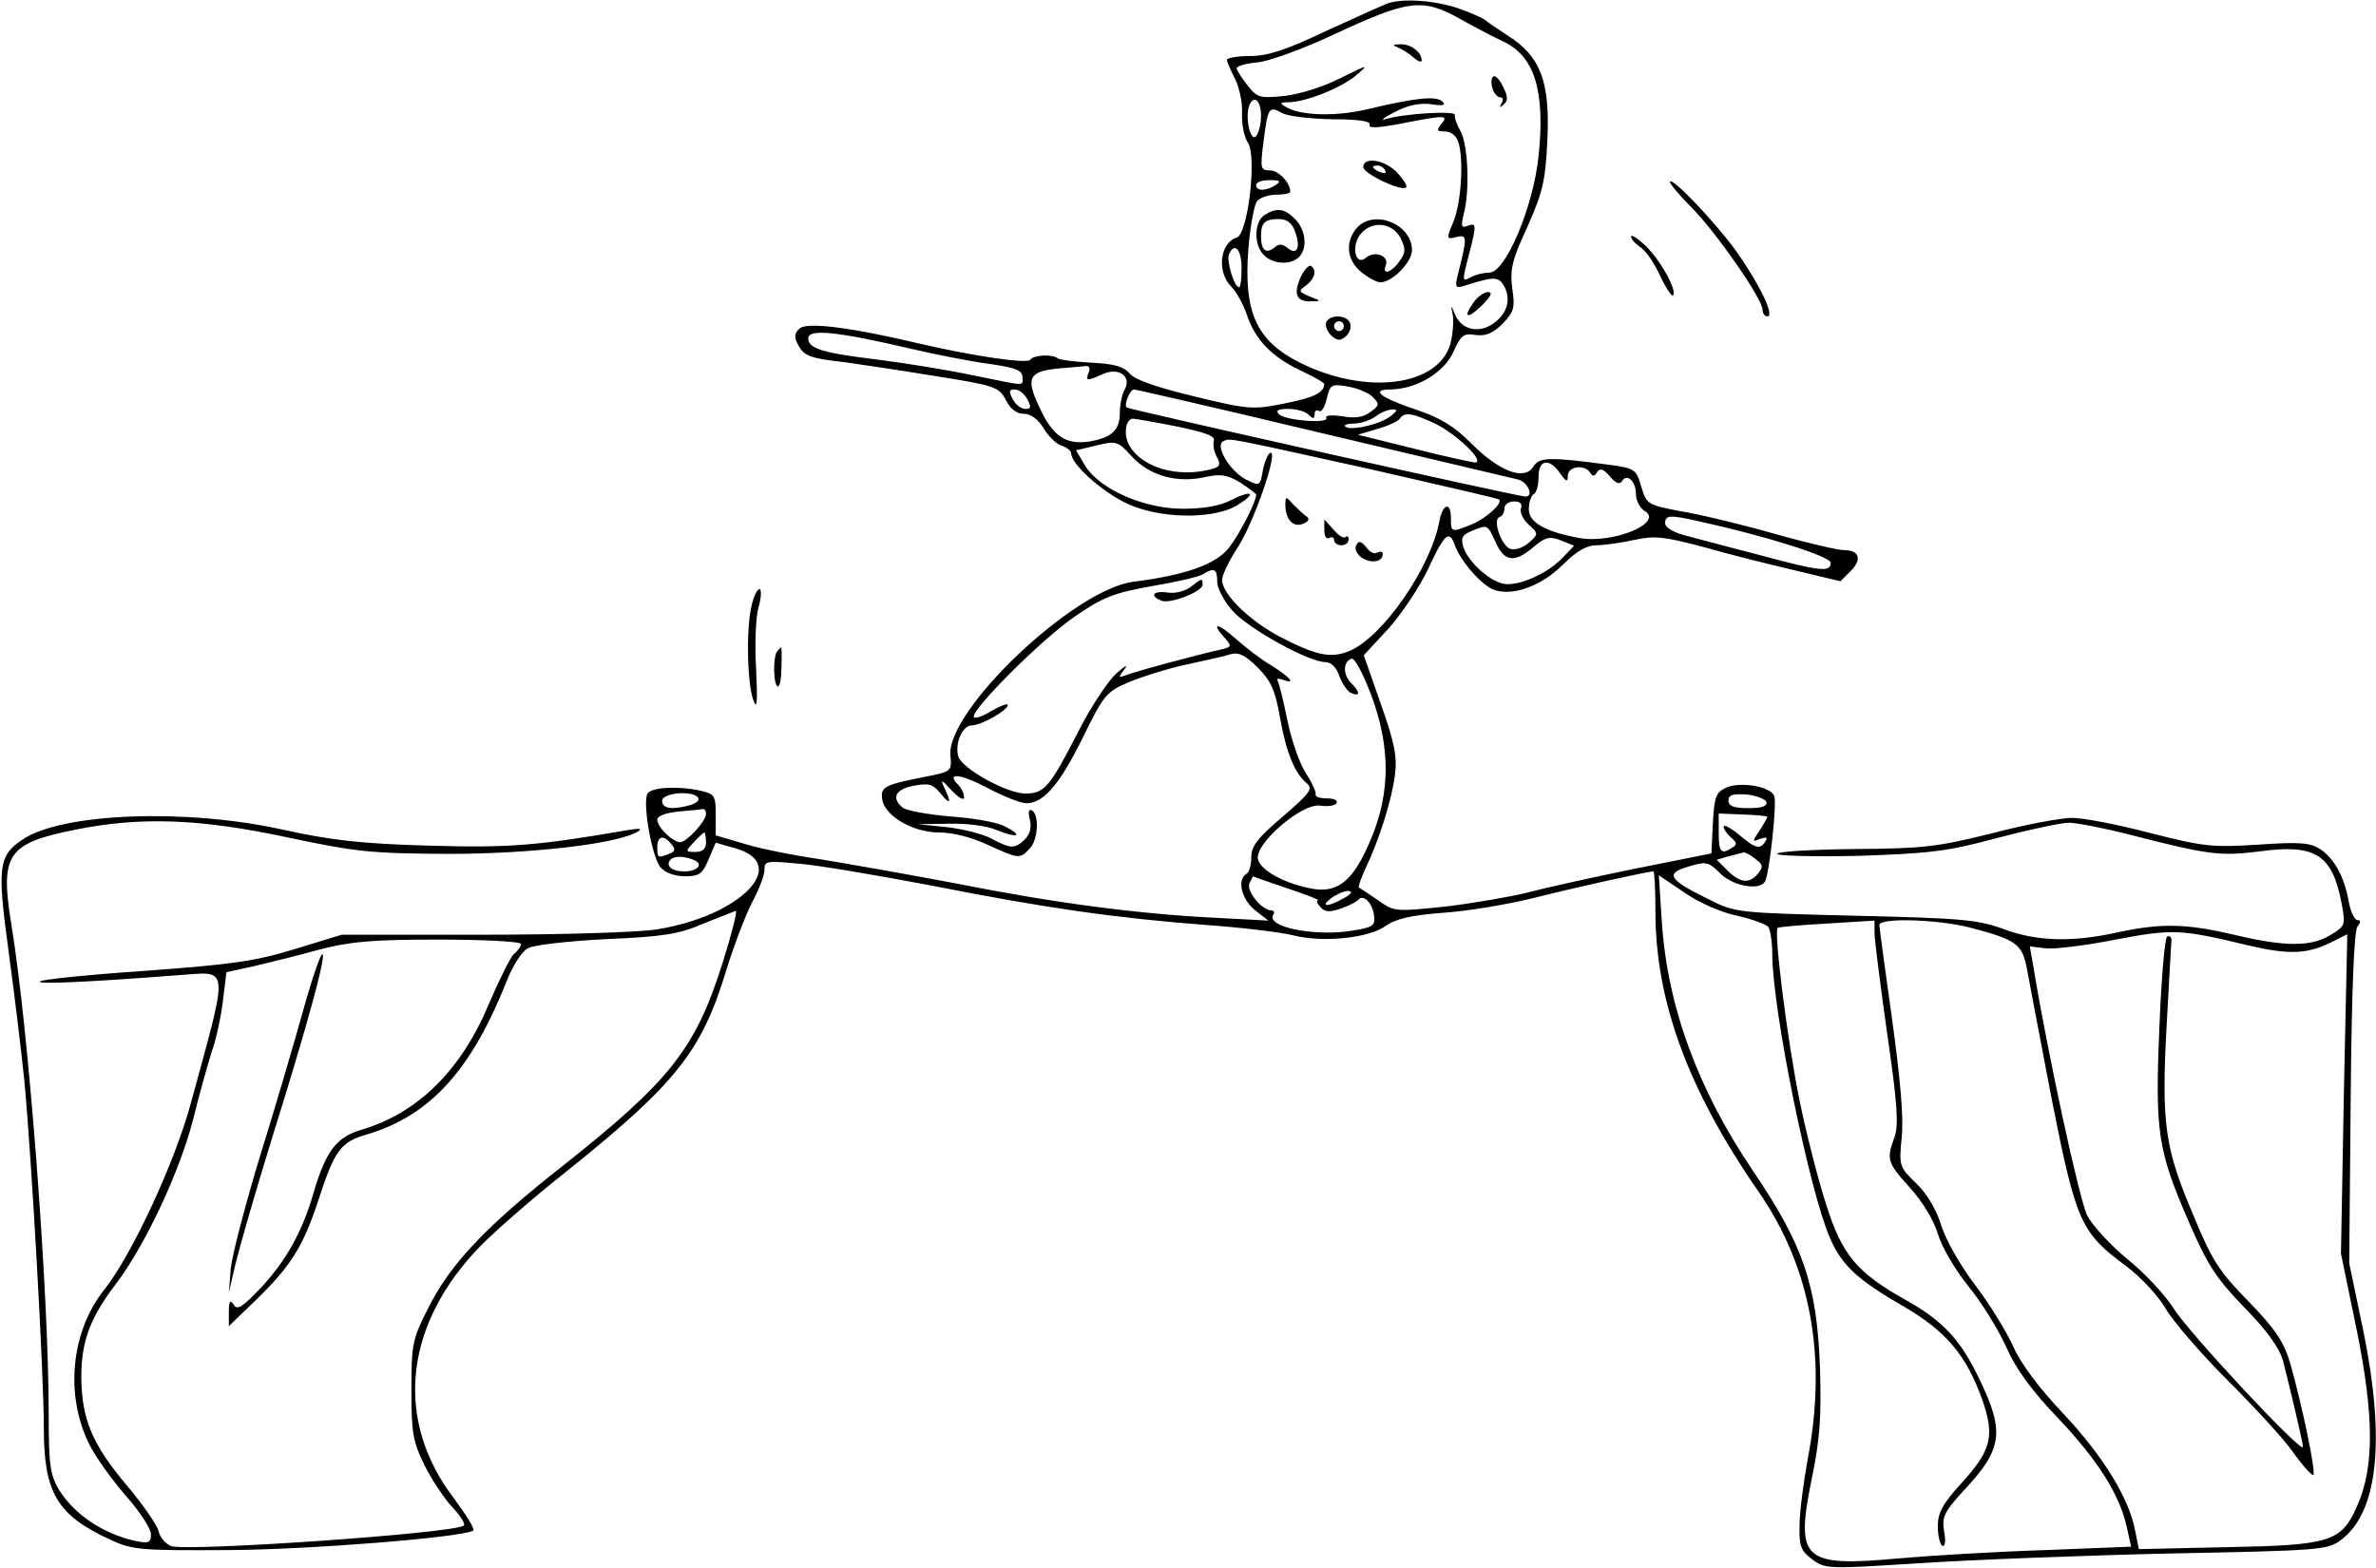 <?xml version="1.0" standalone="no"?>
<!DOCTYPE svg PUBLIC "-//W3C//DTD SVG 20010904//EN"
 "http://www.w3.org/TR/2001/REC-SVG-20010904/DTD/svg10.dtd">
<svg version="1.0" xmlns="http://www.w3.org/2000/svg"
 width="488pt" height="322pt" viewBox="0 0 488 322"
 preserveAspectRatio="xMidYMid meet">

<g transform="translate(0,322) scale(0.1,-0.1)"
fill="#000000" stroke="none">
<path d="M2850 3213 c-8 -3 -64 -28 -125 -56 -84 -40 -121 -52 -157 -52 -27 0
-48 -4 -48 -8 0 -4 8 -22 17 -40 9 -18 15 -49 14 -70 -1 -21 4 -48 12 -60 19
-29 0 -188 -23 -195 -35 -11 -41 -71 -11 -101 10 -10 24 -35 31 -55 17 -53 51
-88 109 -116 28 -13 51 -26 51 -29 -1 -18 -22 -28 -83 -40 -64 -13 -74 -12
-185 15 -78 19 -122 34 -132 47 -12 14 -32 20 -79 22 -35 2 -66 6 -69 9 -9 9
-50 7 -56 -3 -6 -9 -120 8 -231 34 -139 33 -229 44 -243 30 -11 -10 -11 -18
-3 -33 12 -23 24 -28 96 -36 28 -4 110 -16 183 -28 127 -20 134 -23 148 -50 9
-18 22 -28 37 -28 14 0 29 -11 40 -29 10 -17 26 -33 37 -36 11 -4 20 -11 20
-16 0 -25 76 -90 128 -109 70 -27 173 -25 216 4 38 24 27 30 -15 9 -22 -12
-57 -18 -99 -18 -81 0 -171 40 -201 88 l-19 32 42 10 c41 10 44 9 73 -23 36
-39 92 -55 150 -42 32 7 45 5 72 -11 18 -12 33 -23 33 -25 0 -15 -33 -79 -55
-108 -27 -35 -88 -57 -197 -71 -122 -15 -385 -265 -376 -357 3 -33 2 -33 -54
-44 -82 -16 -90 -21 -86 -46 5 -34 63 -68 117 -68 28 0 67 -10 99 -25 64 -29
66 -30 86 -9 18 17 21 69 6 79 -7 4 -9 -2 -5 -18 4 -16 1 -30 -10 -41 -21 -20
-28 -20 -68 1 -18 10 -59 20 -92 24 l-60 6 63 1 c37 1 78 -4 99 -13 44 -18 56
-12 16 8 -15 8 -66 17 -112 20 -46 4 -90 12 -97 18 -24 20 -15 38 23 45 31 6
39 3 55 -16 20 -25 23 -20 7 13 -8 17 -5 16 15 -6 15 -16 26 -22 26 -15 0 8
-5 19 -12 26 -26 26 5 23 61 -7 32 -17 68 -31 79 -31 35 0 68 38 115 133 44
90 49 96 96 116 27 11 80 28 118 36 37 8 78 17 90 21 17 5 31 -2 56 -27 28
-28 36 -47 46 -103 13 -73 30 -114 55 -135 13 -11 7 -20 -49 -68 -52 -44 -65
-61 -65 -84 0 -15 -4 -31 -10 -34 -20 -12 -10 -53 18 -75 l27 -21 -113 6
c-157 8 -326 30 -532 71 -96 18 -220 40 -275 49 -55 8 -126 22 -157 32 l-58
17 0 42 c0 40 -2 43 -32 50 -45 10 -100 7 -108 -6 -11 -18 9 -132 27 -152 9
-11 30 -18 50 -18 29 0 36 5 48 34 l15 35 42 -12 c112 -33 8 -139 -163 -166
-35 -6 -195 -11 -355 -11 l-292 0 -95 -29 c-81 -25 -128 -32 -307 -45 -117 -8
-215 -18 -218 -22 -7 -6 92 -2 286 13 104 7 103 27 24 -263 -33 -122 -121
-311 -177 -382 -70 -87 -82 -219 -31 -320 13 -26 47 -73 75 -105 28 -32 51
-67 51 -78 0 -18 -4 -20 -33 -14 -66 15 -124 54 -156 105 -18 31 -21 50 -21
156 0 250 -41 790 -77 1007 -23 143 -8 165 133 193 134 27 257 22 434 -16 142
-30 170 -33 330 -34 172 0 351 21 390 46 10 6 4 7 -20 3 -186 -32 -243 -37
-410 -32 -140 4 -200 11 -300 33 -199 44 -452 34 -533 -20 -51 -34 -53 -57
-29 -233 12 -87 26 -205 32 -263 15 -160 40 -603 40 -713 0 -133 27 -179 135
-229 47 -22 62 -23 245 -22 168 1 478 26 502 40 4 3 -15 33 -41 68 -118 156
-102 344 42 502 28 32 115 108 192 169 222 178 276 245 326 410 17 55 42 120
55 144 13 24 24 53 24 64 0 19 4 19 70 13 39 -3 162 -24 273 -45 237 -47 382
-67 564 -81 73 -5 153 -15 178 -21 62 -16 156 -6 191 19 21 15 53 22 117 27
49 3 132 17 185 30 87 22 236 55 248 55 2 0 4 -37 4 -82 0 -184 67 -367 212
-576 107 -155 141 -339 101 -548 -9 -49 -17 -111 -17 -138 -1 -42 3 -52 26
-69 27 -20 31 -20 220 -8 106 7 338 16 515 20 304 6 323 7 350 27 77 56 93
204 47 430 l-29 139 3 340 c2 220 7 344 14 352 7 9 7 13 0 13 -6 0 -14 17 -18
38 -9 51 -30 89 -59 108 -20 13 -42 15 -127 9 -95 -6 -112 -4 -222 24 -65 17
-137 31 -160 31 -23 0 -98 -14 -166 -32 -113 -28 -141 -31 -282 -32 -87 -1
-158 -5 -158 -10 0 -4 75 -6 168 -4 146 5 182 9 285 37 65 17 131 31 146 31
16 0 73 -11 127 -25 160 -41 183 -44 264 -34 115 16 150 -6 169 -105 9 -47 8
-48 -23 -67 -40 -24 -93 -24 -198 1 -98 23 -149 24 -238 5 -94 -21 -167 -19
-236 7 -52 19 -87 22 -304 27 -242 6 -246 6 -301 34 -82 40 -90 53 -41 67 36
11 41 10 65 -14 26 -26 80 -36 92 -17 9 16 25 160 19 176 -8 20 -70 30 -99 17
-21 -10 -24 -19 -27 -73 l-3 -62 -160 -32 c-88 -18 -187 -40 -220 -49 -33 -8
-107 -21 -165 -28 -105 -11 -106 -11 -140 13 -19 13 -37 25 -39 26 -2 1 4 18
13 38 29 60 55 144 61 193 5 38 -1 67 -29 146 l-35 100 50 54 c27 30 64 85 82
123 33 71 43 81 54 52 11 -34 55 -84 80 -94 39 -15 99 7 144 52 27 27 48 39
68 39 16 0 51 5 78 11 42 9 60 7 143 -15 52 -15 137 -36 188 -48 l92 -22 21
21 c24 24 18 43 -14 43 -12 0 -77 15 -144 34 -67 19 -154 40 -192 46 -67 13
-69 14 -80 50 -10 36 -14 38 -64 45 -127 17 -146 16 -158 -4 -19 -29 -70 -9
-127 48 -36 36 -64 53 -115 70 -74 25 -93 41 -50 41 53 1 109 35 128 77 15 34
21 39 45 35 21 -3 36 3 56 23 23 24 26 32 20 72 -5 39 -1 58 31 127 31 70 37
93 41 177 6 121 -14 173 -80 215 -23 15 -45 30 -48 33 -3 3 -27 14 -55 24 -48
16 -113 21 -145 10z m151 -33 c30 -17 69 -37 86 -45 65 -30 87 -102 73 -236
-11 -105 -68 -239 -101 -239 -11 0 -29 -4 -39 -10 -17 -9 -17 -7 -4 43 17 66
17 70 -2 63 -13 -5 -14 -1 -7 27 12 49 8 139 -7 167 -8 14 -13 29 -12 34 3 9
-105 3 -143 -9 -11 -3 -2 4 20 15 26 14 52 19 74 16 25 -4 31 -2 24 5 -13 13
-56 8 -153 -15 -65 -16 -141 -14 -170 5 -12 7 -11 9 6 9 35 0 108 29 139 55
28 24 26 23 -31 -5 -35 -18 -83 -33 -115 -37 -52 -5 -57 -4 -77 22 -12 15 -22
31 -22 35 0 4 20 10 44 12 25 3 93 28 153 56 157 73 184 77 264 32z m-411
-198 c0 -15 -4 -33 -9 -40 -11 -18 -24 32 -16 59 9 26 25 14 25 -19z m146 -7
c55 0 80 -4 77 -11 -3 -8 16 -7 64 2 92 18 99 18 83 -1 -10 -13 -9 -15 8 -15
12 0 23 -9 27 -21 12 -36 6 -126 -10 -165 -15 -35 -14 -36 6 -31 23 6 23 0 3
-78 -6 -26 -5 -28 17 -21 60 19 67 18 79 -3 14 -28 5 -57 -25 -77 -29 -19 -63
-11 -76 19 -9 22 -10 22 -5 -1 2 -12 0 -38 -5 -58 -25 -88 -174 -107 -311 -38
-88 45 -114 103 -104 233 4 47 12 91 18 98 6 7 23 13 39 13 16 0 29 3 29 6 0
19 -24 44 -42 44 -19 0 -20 4 -13 58 9 71 11 75 38 60 12 -7 59 -12 103 -13z
m-116 -135 c-20 -13 -40 -13 -40 0 0 6 12 10 28 10 21 0 24 -2 12 -10z m-70
-170 c0 -22 -2 -40 -5 -40 -10 0 -26 53 -21 67 11 27 26 11 26 -27z m-685
-165 c55 -13 123 -26 150 -30 71 -10 85 -14 85 -31 0 -17 11 -18 -101 5 -52
11 -139 25 -194 32 -116 14 -145 23 -145 44 0 20 59 14 205 -20z m371 -50 c-7
-18 -4 -18 28 -4 33 16 61 -4 46 -31 -6 -10 -10 -32 -10 -48 0 -36 -17 -51
-63 -59 -48 -7 -75 11 -102 70 -29 61 -22 74 38 80 23 2 48 4 56 5 8 1 11 -4
7 -13z m583 -50 c15 -15 14 -18 -4 -31 -14 -11 -32 -14 -58 -9 -22 3 -36 2
-33 -3 8 -13 -84 -6 -97 7 -8 8 -2 11 19 11 17 0 35 -5 42 -12 9 -9 12 -9 12
1 0 7 4 10 9 7 5 -4 12 8 16 25 7 29 9 31 43 25 20 -3 43 -13 51 -21z m-709
-5 c8 -16 8 -20 -4 -20 -9 0 -20 9 -26 20 -8 16 -8 20 4 20 9 0 20 -9 26 -20z
m606 -70 c208 -49 389 -92 402 -95 20 -5 33 -35 15 -35 -15 0 -815 179 -819
183 -6 6 7 37 15 37 4 0 178 -40 387 -90z m140 35 c-22 -17 -84 -31 -93 -21
-4 3 5 6 18 6 14 0 34 7 45 15 10 8 26 14 34 14 11 0 10 -3 -4 -14z m89 -14
c44 -20 108 -81 84 -81 -8 1 -65 13 -127 29 l-113 28 40 12 c22 6 43 16 46 21
9 14 25 12 70 -9z m-528 -7 c58 -12 80 -20 76 -29 -2 -8 0 -22 6 -33 9 -17 7
-21 -12 -26 -69 -18 -143 4 -168 50 -12 22 -7 54 8 54 4 0 45 -7 90 -16z m403
-89 c140 -32 257 -59 259 -61 8 -7 -25 -38 -56 -51 -42 -17 -43 -17 -43 12 0
36 -17 31 -24 -7 -18 -95 -116 -236 -184 -265 -39 -16 -68 -10 -145 30 -62 33
-117 87 -117 116 0 9 14 39 31 65 33 49 84 196 69 196 -5 0 -12 -16 -16 -35
-6 -34 -6 -34 -35 -20 -34 18 -65 71 -46 79 15 6 -1 9 307 -59z m384 -7 c13
-18 16 -19 16 -5 0 19 35 24 46 6 5 -8 9 -8 14 1 6 9 13 7 26 -8 12 -14 20
-18 25 -11 10 18 29 1 29 -26 0 -13 8 -28 17 -34 43 -24 -64 -69 -134 -56 -70
13 -103 32 -103 59 0 14 5 28 10 31 6 3 10 19 10 36 0 35 22 39 44 7z m-80
-72 c-3 -8 4 -23 15 -33 21 -19 21 -20 2 -37 -11 -10 -27 -16 -37 -14 -19 3
-40 61 -24 66 6 2 10 10 10 18 0 8 9 14 20 14 12 0 17 -5 14 -14z m366 -27
c137 -30 270 -72 270 -85 0 -20 -21 -18 -150 17 -63 16 -132 35 -152 40 -22 6
-38 16 -38 24 0 17 9 18 70 4z m-419 -41 c18 -42 39 -45 77 -13 26 22 34 24
58 15 l27 -11 -23 -24 c-28 -30 -80 -55 -114 -55 -30 0 -81 44 -91 78 -5 17
-1 24 17 31 33 14 33 14 49 -21z m-571 -83 c0 -13 14 -40 31 -59 32 -37 157
-106 191 -106 12 0 23 -11 29 -29 6 -16 17 -32 25 -35 18 -7 18 2 -1 21 -17
17 -17 44 1 50 6 2 24 -31 40 -74 40 -107 40 -200 0 -296 -35 -84 -66 -111
-118 -103 -54 9 -107 36 -114 60 -10 31 91 118 128 111 15 -2 30 0 33 5 3 6
-5 10 -19 10 -14 0 -25 3 -24 8 2 4 -7 24 -20 44 -13 20 -30 69 -38 109 -8 40
-17 76 -20 81 -3 4 2 5 10 2 29 -11 17 4 -21 28 -21 12 -55 38 -75 56 -38 34
-52 34 -22 1 15 -17 14 -18 -12 -24 -49 -11 -168 -43 -189 -51 -18 -7 -19 -6
-5 12 8 10 0 6 -18 -10 -17 -16 -53 -70 -78 -120 -58 -113 -69 -126 -108 -126
-38 0 -132 52 -138 77 -7 27 9 63 28 63 19 0 74 31 74 42 0 4 -16 -2 -35 -13
-19 -12 -35 -16 -35 -11 0 20 142 161 208 206 58 40 80 48 157 62 49 8 96 19
105 24 24 15 30 12 30 -15z m-1066 -444 c3 -5 -4 -11 -17 -15 -37 -10 -57 -7
-57 9 0 17 65 22 74 6z m2194 -8 c2 -9 -9 -13 -37 -13 -30 0 -41 4 -41 16 0
11 9 14 37 12 20 -2 38 -9 41 -15z m-2178 -25 c0 -15 -40 -58 -53 -58 -15 0
-47 31 -47 46 0 8 16 14 43 17 23 2 45 4 50 5 4 1 7 -3 7 -10z m2180 -6 c0 -1
-7 -14 -16 -28 -16 -23 -15 -24 1 -17 13 4 16 3 11 -5 -11 -18 -21 -15 -55 14
-17 14 -31 21 -31 16 0 -5 7 -15 15 -22 13 -11 13 -15 3 -21 -23 -15 -28 -10
-28 30 l0 40 50 -2 c27 -1 50 -3 50 -5z m-2180 -52 c0 -14 -7 -20 -22 -20 -20
0 -21 1 -3 20 10 11 20 20 22 20 1 0 3 -9 3 -20z m-71 -4 c9 -11 8 -15 -5 -20
-23 -9 -24 -8 -24 14 0 23 13 26 29 6z m2226 -30 c16 -12 17 -16 6 -30 -18
-22 -37 -20 -63 6 l-22 22 24 7 c14 4 28 7 31 8 3 1 14 -5 24 -13z m-2181 -2
c22 -8 10 -24 -19 -24 -25 0 -39 12 -28 24 8 8 27 8 47 0z m1221 -59 c39 -13
66 -24 62 -24 -4 -1 -2 -7 5 -14 9 -11 19 -11 43 -3 16 6 32 14 35 18 10 12
29 -7 32 -32 3 -22 -2 -25 -47 -32 -76 -12 -175 8 -160 33 4 5 1 9 -4 9 -19 0
-51 39 -45 55 4 8 7 15 8 15 0 -1 33 -12 71 -25z m923 -56 c31 -7 60 -18 64
-23 4 -6 8 -31 8 -55 0 -115 77 -491 119 -585 24 -55 56 -85 150 -139 89 -52
130 -101 163 -194 25 -73 18 -102 -43 -169 -39 -43 -49 -61 -49 -89 0 -18 4
-36 9 -40 6 -3 8 9 4 29 -5 30 0 40 39 83 81 86 86 121 34 229 -39 82 -75 121
-154 165 -98 55 -129 92 -161 194 -16 49 -41 146 -55 215 -25 122 -53 346 -45
354 2 2 48 6 102 9 l97 6 0 -25 c0 -14 12 -107 26 -207 21 -144 24 -188 15
-213 -17 -46 -15 -52 33 -105 25 -28 48 -66 56 -93 7 -25 34 -72 62 -107 28
-34 63 -91 79 -127 20 -45 53 -90 107 -146 82 -87 125 -156 140 -222 l9 -41
-176 -7 c-97 -3 -232 -11 -301 -17 -197 -18 -213 -4 -179 163 17 82 20 127 17
228 -6 170 -34 252 -137 404 -115 170 -177 341 -188 515 l-6 93 52 -35 c30
-21 75 -41 109 -48z m-808 36 c-33 -19 -50 -18 -26 0 11 8 27 15 35 15 10 -1
7 -6 -9 -15z m-1275 -130 c-56 -179 -108 -245 -332 -422 -156 -123 -229 -200
-274 -291 -32 -63 -34 -73 -34 -167 0 -89 3 -106 27 -155 15 -30 41 -69 58
-87 16 -17 27 -34 22 -37 -26 -16 -563 -53 -600 -42 -11 4 -23 17 -26 30 -3
13 -32 55 -64 93 -73 86 -94 138 -95 223 0 76 18 123 72 194 59 78 129 227
157 334 13 53 31 117 39 142 9 25 19 72 23 105 l7 58 55 12 c30 7 91 22 134
34 66 17 107 21 248 21 92 0 168 -4 168 -9 0 -5 -6 -14 -14 -20 -7 -6 -30 -52
-51 -101 -57 -138 -147 -227 -264 -261 -50 -15 -72 -44 -97 -129 -23 -80 -56
-139 -108 -195 -38 -40 -49 -47 -56 -35 -7 11 -10 8 -10 -15 l0 -29 56 54 c73
71 97 111 128 205 33 102 46 119 97 134 131 38 216 131 289 314 12 32 32 63
44 69 11 7 84 15 161 19 117 5 150 10 200 32 33 13 63 25 66 26 4 0 -8 -46
-26 -104z m2560 70 c99 -26 109 -34 119 -90 5 -28 28 -148 51 -268 49 -247 59
-269 151 -337 32 -24 67 -62 82 -88 15 -26 72 -92 127 -147 55 -55 116 -121
134 -147 19 -27 38 -48 42 -48 7 0 -21 137 -47 229 -13 44 -29 69 -85 127 -61
62 -76 85 -115 180 -58 136 -65 187 -54 388 5 88 9 167 10 174 0 7 -4 11 -9 8
-5 -3 -12 -88 -16 -189 -9 -215 -3 -250 61 -398 38 -87 55 -114 113 -174 48
-49 72 -83 80 -110 14 -55 41 -168 41 -177 0 -17 -237 237 -266 285 -18 28
-60 73 -95 101 -34 28 -71 68 -82 89 -16 31 -82 336 -111 513 l-7 40 33 -4
c18 -2 83 6 143 18 117 22 132 22 273 -12 86 -20 123 -18 175 9 l28 14 -7
-328 -6 -328 32 -155 c36 -177 37 -284 1 -364 -32 -73 -55 -80 -267 -84 l-181
-4 -8 39 c-12 65 -66 153 -147 239 -50 53 -87 102 -103 138 -14 31 -49 88 -78
126 -30 39 -61 94 -70 123 -10 33 -30 66 -52 87 -34 33 -35 35 -29 95 4 40 -3
119 -20 242 -14 100 -26 187 -26 193 0 15 117 12 185 -5z"/>
<path d="M2870 3123 c8 -3 23 -12 33 -21 9 -8 17 -11 17 -6 0 17 -23 34 -44
33 -15 0 -17 -2 -6 -6z"/>
<path d="M3066 3062 c-8 -13 3 -42 16 -42 5 0 6 -6 2 -12 -5 -10 -4 -10 5 -2
9 8 8 17 -3 38 -7 15 -17 23 -20 18z"/>
<path d="M2800 2877 c0 -14 79 -51 88 -42 3 3 -5 16 -18 30 -25 27 -70 34 -70
12z m45 -7 c3 -6 -1 -7 -9 -4 -18 7 -21 14 -7 14 6 0 13 -4 16 -10z"/>
<path d="M2598 2779 c-22 -13 -24 -62 -2 -83 18 -19 55 -21 72 -4 18 18 14 56
-8 78 -22 22 -37 24 -62 9z m62 -35 c12 -32 4 -50 -16 -33 -10 8 -18 9 -27 0
-17 -13 -27 -5 -27 24 0 28 8 35 37 35 16 0 27 -8 33 -26z"/>
<path d="M2787 2752 c-25 -28 -21 -67 9 -91 15 -12 32 -21 39 -21 24 0 65 41
65 66 0 54 -78 85 -113 46z m90 -22 c10 -20 10 -29 -1 -44 -16 -25 -38 -33
-30 -12 8 20 -21 32 -40 17 -23 -20 -32 26 -10 50 24 27 65 21 81 -11z"/>
<path d="M2671 2650 c-15 -35 -8 -50 22 -49 21 0 21 1 -3 10 -23 10 -24 11 -7
23 18 14 22 32 9 40 -4 2 -14 -9 -21 -24z"/>
<path d="M3026 2598 c-23 -32 -11 -34 19 -4 18 18 21 26 11 26 -8 0 -22 -10
-30 -22z"/>
<path d="M2724 2559 c-3 -6 1 -18 9 -27 13 -12 19 -13 31 -3 8 7 12 19 9 27
-6 17 -39 19 -49 3z m36 -9 c0 -5 -4 -10 -10 -10 -5 0 -10 5 -10 10 0 6 5 10
10 10 6 0 10 -4 10 -10z"/>
<path d="M2640 2183 c0 -30 16 -47 36 -39 11 4 14 10 9 14 -6 4 -18 15 -28 25
-16 18 -17 18 -17 0z"/>
<path d="M2720 2131 c0 -12 4 -19 10 -16 6 3 10 1 10 -4 0 -6 7 -11 15 -11 8
0 15 5 15 12 0 6 -3 8 -6 5 -4 -4 -15 3 -25 15 l-19 21 0 -22z"/>
<path d="M2786 2101 c-5 -7 0 -18 10 -26 19 -13 44 -10 44 7 0 5 -5 6 -11 3
-6 -4 -16 1 -23 11 -10 12 -15 14 -20 5z"/>
<path d="M2445 2014 c-11 -8 -32 -14 -47 -11 -30 4 -38 -7 -12 -17 18 -7 84
19 84 33 0 14 -1 14 -25 -5z"/>
<path d="M622 1142 c-18 -64 -57 -198 -88 -297 -30 -99 -57 -202 -60 -230 l-4
-50 14 60 c8 33 41 148 74 255 74 236 113 380 104 380 -4 0 -22 -53 -40 -118z"/>
<path d="M3430 2846 c0 -4 20 -28 44 -52 50 -50 146 -188 146 -210 0 -8 5 -14
10 -14 16 0 -16 66 -64 134 -44 61 -136 157 -136 142z"/>
<path d="M3350 2734 c0 -5 8 -14 18 -21 11 -6 29 -32 41 -58 12 -26 25 -45 27
-42 10 9 -26 73 -56 102 -17 16 -30 24 -30 19z"/>
<path d="M1543 1973 c-11 -50 -8 -162 5 -193 7 -18 8 -1 5 65 -3 50 -1 107 5
128 6 20 6 37 2 37 -5 0 -13 -17 -17 -37z"/>
<path d="M1597 1883 c-10 -9 -9 -73 1 -73 4 0 7 18 7 40 1 22 0 40 0 40 -1 0
-5 -3 -8 -7z"/>
</g>
</svg>
